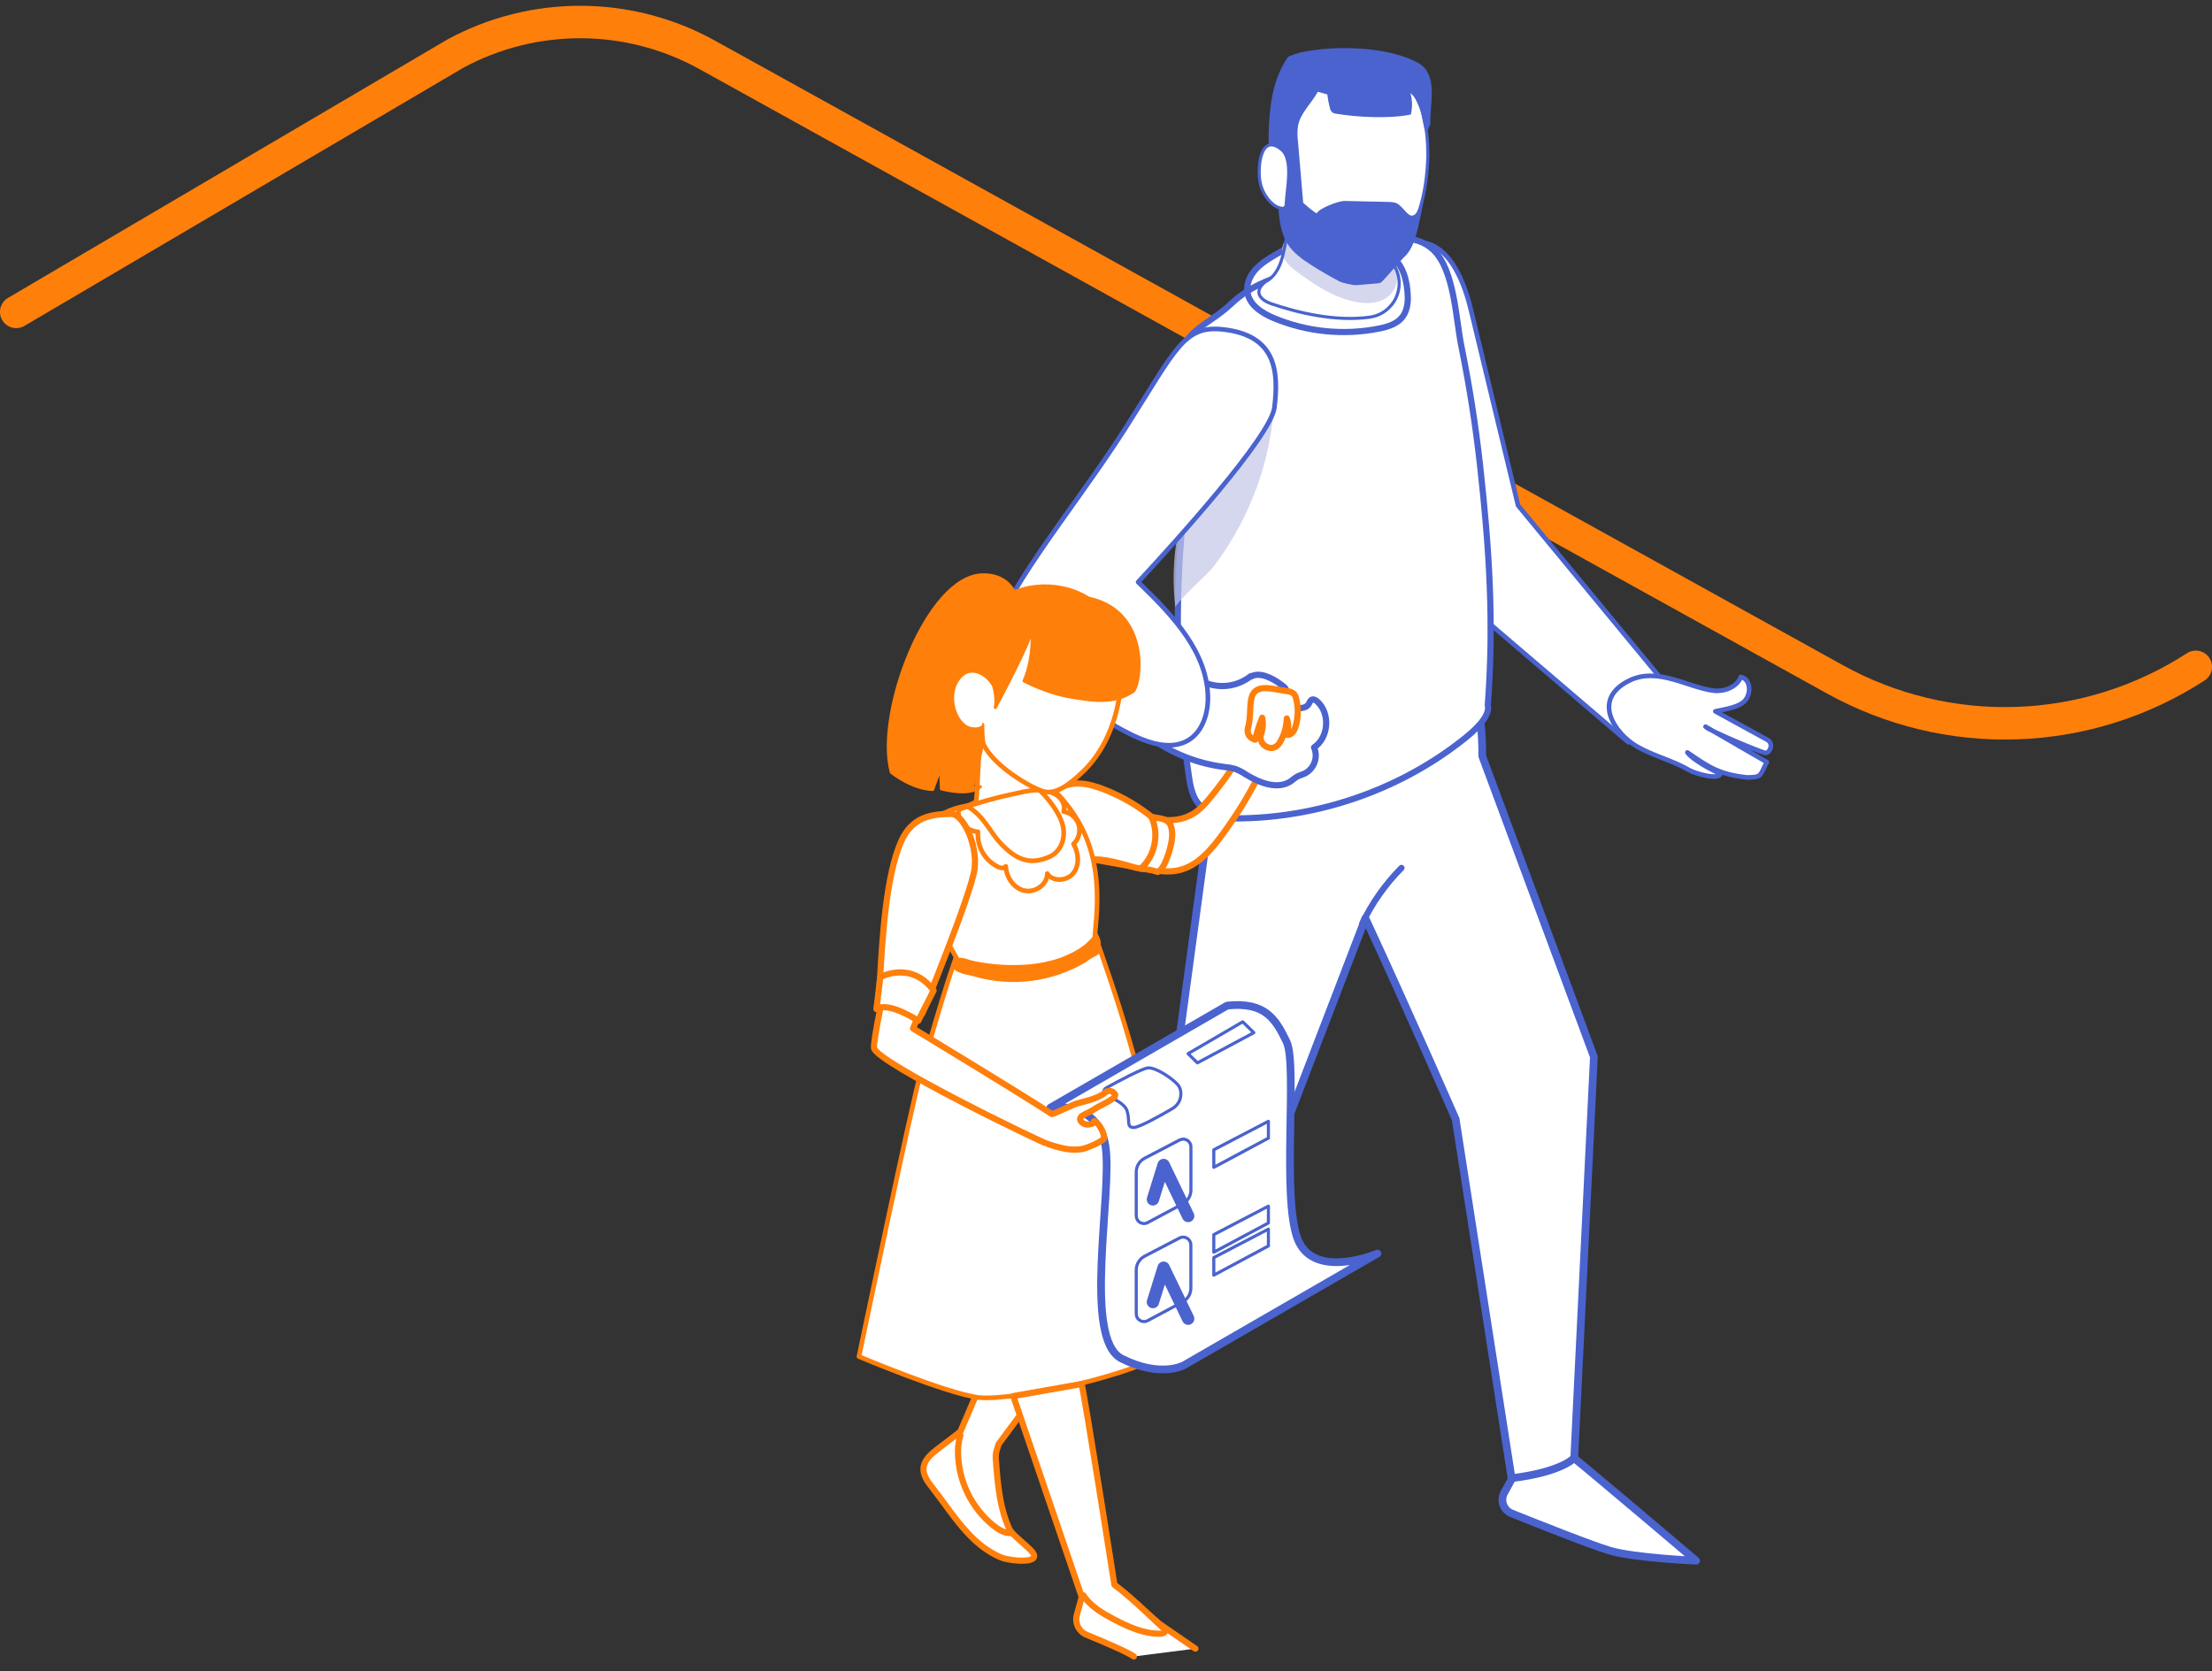 <svg width="176" height="133" viewBox="0 0 176 133" fill="none" xmlns="http://www.w3.org/2000/svg">
<rect x="0" y="0" width="176" height="133" fill="#333333" stroke="none"/>
<g clip-path="url(#clip0_1844_16899)">
<path d="M1.289 24.823L36.23 4.268C39.311 2.599 42.763 1.734 46.267 1.752C49.771 1.77 53.214 2.671 56.278 4.371L146.014 54.073C150.438 56.524 155.446 57.725 160.501 57.548C165.556 57.372 170.467 55.823 174.71 53.069" stroke="#FF7F0B" stroke-width="2.583" stroke-linecap="round" stroke-linejoin="round"/>
<path d="M124.734 115.629C125.814 116.452 134.954 124.209 134.954 124.209C134.954 124.209 130.048 123.993 128.075 123.406C126.616 122.972 122.377 121.289 120.27 120.443C120.117 120.382 119.979 120.288 119.865 120.169C119.75 120.05 119.662 119.908 119.607 119.753C119.551 119.597 119.53 119.432 119.543 119.267C119.556 119.103 119.604 118.943 119.684 118.799L121.746 115.051L124.734 115.629Z" fill="white" stroke="#4A63CE" stroke-width="0.615" stroke-linecap="round" stroke-linejoin="round"/>
<path d="M117.047 24.704L120.786 40.225L132.619 54.563C132.619 54.563 129.773 57.016 129.559 59.072L113.287 45.163L108.031 25.796L112.484 19.284C115.421 19 116.613 22.898 117.047 24.704Z" fill="white" stroke="#4A63CE" stroke-width="0.246" stroke-linecap="round" stroke-linejoin="round"/>
<path d="M117.047 24.704L120.786 40.225L132.619 54.563C132.619 54.563 129.773 57.016 129.559 59.072L113.287 45.163L108.031 25.796L112.484 19.284C115.421 19 116.613 22.898 117.047 24.704Z" fill="white" stroke="#4A63CE" stroke-width="0.369" stroke-linecap="round" stroke-linejoin="round"/>
<path d="M117.937 60.171C117.977 56.216 116.974 53.636 116.974 53.636C116.974 53.636 98.335 50.413 96.098 60.061C95.562 62.327 95.513 64.682 95.956 66.968L93.083 88.223L82.977 107.88L86.052 110.141L102.499 89.069L108.639 73.085C111.803 79.887 115.82 89.069 115.82 89.069L120.269 117.64C124.317 117.148 125.259 116.021 125.259 116.021L126.82 84.108L117.937 60.171Z" fill="white"/>
<path d="M117.937 60.171C117.977 56.216 116.974 53.636 116.974 53.636C116.974 53.636 98.335 50.413 96.098 60.061C95.562 62.327 95.513 64.682 95.956 66.968L93.083 88.223L82.977 107.88L86.052 110.141L102.499 89.069L108.639 73.085C111.803 79.887 115.82 89.069 115.82 89.069L120.269 117.64C124.317 117.148 125.259 116.021 125.259 116.021L126.82 84.108L117.937 60.171Z" stroke="#4A63CE" stroke-width="0.615" stroke-linecap="round" stroke-linejoin="round"/>
<path d="M93.982 42.815C94.163 40.552 94.482 38.349 94.02 36.139C93.564 33.936 93.448 31.677 93.675 29.439C93.984 26.171 95.925 26.102 98.004 24.138C101.015 21.293 105.562 21.508 109.32 19.768C110.058 19.424 110.825 19.063 111.643 19.011C112.085 18.986 112.526 19.051 112.941 19.204C113.356 19.356 113.735 19.592 114.055 19.897C115.72 21.496 115.83 25.346 116.269 27.517C116.915 30.694 117.416 33.896 117.772 37.123C118.496 43.687 118.879 49.537 118.376 56.123C118.612 57.034 117.223 58.226 116.485 58.811C110.581 63.509 102.789 65.773 95.282 64.977L96.24 64.709C95.12 64.047 94.803 63.194 94.614 61.906C93.686 55.587 93.474 49.182 93.982 42.815Z" fill="white"/>
<path d="M112.006 23.478C112.04 24.102 111.953 24.768 111.561 25.255C111.13 25.792 110.418 26.007 109.742 26.145C106.935 26.707 104.024 26.422 101.378 25.327C100.426 24.93 99.41 24.289 99.254 23.269C99.156 22.631 99.435 21.977 99.859 21.49C100.284 21.003 100.843 20.652 101.396 20.32C102.38 19.729 103.414 19.162 104.548 18.966C106.024 18.721 107.522 19.118 108.964 19.516C111.039 20.093 111.887 21.289 112.006 23.478Z" fill="white" stroke="#4A63CE" stroke-width="0.492" stroke-linecap="round" stroke-linejoin="round"/>
<path d="M93.982 42.815C94.163 40.552 94.482 38.349 94.02 36.139C93.564 33.936 93.448 31.677 93.675 29.439C93.984 26.171 95.925 26.102 98.004 24.138C101.015 21.293 105.562 21.508 109.32 19.768C110.058 19.424 110.825 19.063 111.643 19.011C112.085 18.986 112.526 19.051 112.941 19.204C113.356 19.356 113.735 19.592 114.055 19.897C115.72 21.496 115.83 25.346 116.269 27.517C116.915 30.694 117.416 33.896 117.772 37.123C118.496 43.687 118.879 49.537 118.376 56.123C118.612 57.034 117.223 58.226 116.485 58.811C110.581 63.509 102.789 65.773 95.282 64.977L96.24 64.709C95.12 64.047 94.803 63.194 94.614 61.906C93.686 55.587 93.474 49.182 93.982 42.815V42.815Z" stroke="#4A63CE" stroke-width="0.492" stroke-linecap="round" stroke-linejoin="round"/>
<path d="M103.291 10.859C102.688 11.72 102.885 17.905 101.932 20.801C101.505 22.098 100.709 22.408 100.709 22.408C99.787 23.105 100.094 23.814 101.186 24.185C103.218 24.875 106.213 25.618 108.971 25.244C109.423 25.184 109.853 25.011 110.22 24.741C110.587 24.471 110.881 24.112 111.073 23.699C111.266 23.286 111.351 22.83 111.321 22.375C111.292 21.92 111.148 21.48 110.903 21.095L110.111 19.851L109.767 11.763L103.291 10.859Z" fill="white"/>
<g style="mix-blend-mode:multiply" opacity="0.71">
<path d="M110.314 23.698C109.623 24.178 108.704 24.189 107.878 24.028C106.156 23.693 104.644 22.71 103.241 21.663C102.804 21.338 102.358 20.984 102.134 20.49C101.91 19.995 101.971 19.32 102.424 19.014C104.269 20.017 106.268 21.053 108.358 20.827C108.819 20.777 109.275 20.666 109.739 20.671C111.521 20.691 111.572 22.825 110.314 23.698Z" fill="#C4C7E8"/>
</g>
<path d="M103.291 10.859C102.688 11.72 102.885 17.905 101.932 20.801C101.505 22.098 100.709 22.408 100.709 22.408C99.787 23.105 100.094 23.814 101.186 24.185C103.218 24.875 106.213 25.618 108.971 25.244C109.423 25.184 109.853 25.011 110.22 24.741C110.587 24.471 110.881 24.112 111.073 23.699C111.266 23.286 111.351 22.83 111.321 22.375C111.292 21.92 111.148 21.48 110.903 21.095L110.111 19.851L109.767 11.763L103.291 10.859Z" stroke="#4A63CE" stroke-width="0.246" stroke-linecap="round" stroke-linejoin="round"/>
<path d="M83.189 63.418C85.011 62.46 87.214 63.345 89.093 64.194C90.973 65.043 93.24 65.836 94.981 64.738C95.517 64.4 95.941 63.909 96.342 63.417C98.713 60.507 99.385 58.877 100.778 55.391C100.677 54.977 100.862 55.332 101.262 55.182C101.464 55.113 101.685 55.117 101.884 55.193C102.084 55.27 102.251 55.414 102.355 55.601C102.589 56.053 102.399 56.599 102.201 57.068C100.578 60.915 99.772 62.936 97.327 66.322C96.38 67.634 95.236 68.995 93.637 69.29C92.844 69.436 92.028 69.29 91.234 69.156L86.928 68.393C86.241 68.27 85.541 68.147 84.924 67.819C83.737 67.189 83.038 65.915 82.587 64.649C82.43 64.214 82.341 63.628 82.729 63.376C83.177 63.085 82.716 63.668 83.189 63.418Z" fill="white" stroke="#FF7F0B" stroke-width="0.492" stroke-linecap="round" stroke-linejoin="round"/>
<path d="M108.494 20.305C108.387 20.285 108.276 20.308 108.186 20.369C107.58 20.659 106.923 20.823 106.252 20.854C105.582 20.884 104.912 20.78 104.283 20.546C104.009 20.442 103.725 20.3 103.595 20.032C103.512 19.814 103.488 19.578 103.524 19.348L103.583 18.533C103.604 18.24 103.641 17.918 103.861 17.721C104.02 17.604 104.207 17.531 104.403 17.511C105.439 17.317 106.493 17.231 107.546 17.254C107.817 17.254 108.105 17.277 108.325 17.434C108.603 17.634 108.861 17.732 109.082 17.994C108.991 17.929 108.915 17.845 108.859 17.748L109.255 20.027C109.269 20.067 109.269 20.11 109.255 20.15C109.231 20.186 109.196 20.211 109.155 20.223C108.795 20.37 108.417 20.47 108.031 20.52C108.127 20.498 108.435 20.218 108.494 20.305Z" fill="white" stroke="#4A63CE" stroke-width="0.246" stroke-linecap="round" stroke-linejoin="round"/>
<path d="M136.416 54.97C137.212 55.051 138.22 54.665 138.507 53.878C139.217 54.012 139.368 55.002 138.924 55.653C138.48 56.303 137.231 56.438 136.484 56.611L140.629 58.883C140.738 58.944 140.822 59.041 140.867 59.157C140.912 59.273 140.915 59.402 140.875 59.52C140.795 59.752 140.651 59.976 140.394 59.906C139.902 59.771 136.05 58.184 135.703 57.831L140.579 60.65C140.008 61.719 140.226 61.87 139.001 61.87C136.725 61.632 135.846 60.969 134.258 59.882C134.627 60.434 136.255 61.327 136.895 61.573C136.738 62.12 134.842 61.546 134.391 61.283C133.082 60.517 131.541 60.163 130.231 59.398C128.492 58.382 126.588 55.674 129.628 54.167C131.922 53.034 134.378 54.762 136.416 54.97Z" fill="white" stroke="#4A63CE" stroke-width="0.369" stroke-linecap="round" stroke-linejoin="round"/>
<path d="M83.876 63.039C84.368 62.556 85.088 62.346 85.781 62.352C86.473 62.358 87.15 62.56 87.797 62.808C89.328 63.396 90.747 64.243 91.991 65.311C92.278 66.264 92.212 67.287 91.805 68.195C91.625 68.598 91.329 69.004 90.897 69.084C90.66 69.109 90.421 69.084 90.195 69.01C89.307 68.782 86.794 67.912 86.044 68.764C86.108 67.63 85.545 66.566 84.999 65.566L84.028 63.798C83.874 63.519 83.717 63.213 83.767 62.898L83.89 63.09" fill="white"/>
<path d="M83.876 63.039C84.368 62.556 85.088 62.346 85.781 62.352C86.473 62.358 87.15 62.56 87.797 62.808C89.328 63.396 90.747 64.243 91.991 65.311C92.278 66.264 92.212 67.287 91.805 68.195C91.625 68.598 91.329 69.004 90.897 69.084C90.66 69.109 90.421 69.084 90.195 69.01C89.307 68.782 86.794 67.912 86.044 68.764C86.108 67.63 85.545 66.566 84.999 65.566L84.028 63.798C83.874 63.519 83.717 63.213 83.767 62.898L83.89 63.09" stroke="#FF7F0B" stroke-width="0.492" stroke-linecap="round" stroke-linejoin="round"/>
<path d="M104.796 55.817C104.681 55.716 104.527 55.623 104.387 55.681C104.247 55.738 104.206 55.903 104.129 56.029C103.874 56.437 103.268 56.398 102.813 56.259C101.934 55.985 101.127 55.519 100.451 54.895C100.554 54.902 100.655 54.919 100.755 54.944C101.01 55.005 101.256 55.102 101.514 55.144C101.681 55.169 101.851 55.177 102.019 55.168C102.074 55.171 102.129 55.162 102.179 55.141C102.229 55.12 102.273 55.087 102.309 55.045C102.396 54.903 102.257 54.733 102.126 54.63C101.539 54.164 100.528 53.506 99.722 53.759C99.659 53.779 99.599 53.807 99.543 53.843L99.521 53.811C98.966 54.25 98.296 54.518 97.591 54.584C96.887 54.649 96.178 54.509 95.552 54.18C95.319 54.057 95.086 53.881 95.002 53.629C94.614 53.998 91.376 58.633 91.941 59.006C93.595 60.103 95.481 60.801 97.451 61.044C97.724 61.066 97.994 61.114 98.258 61.186C98.562 61.299 98.852 61.449 99.119 61.633C100.226 62.316 101.702 62.901 102.759 62.136C102.892 62.038 103.012 61.923 103.154 61.838C103.359 61.715 103.599 61.662 103.815 61.559C104.179 61.371 104.457 61.052 104.594 60.666C104.731 60.281 104.717 59.858 104.553 59.483C105.727 58.706 105.86 56.753 104.796 55.817Z" fill="white" stroke="#4A63CE" stroke-width="0.492" stroke-linecap="round" stroke-linejoin="round"/>
<path d="M108.383 73.51C109.169 71.867 110.226 70.367 111.509 69.074" stroke="#4A63CE" stroke-width="0.492" stroke-linecap="round" stroke-linejoin="round"/>
<g style="mix-blend-mode:multiply" opacity="0.71">
<path d="M93.523 48.361C92.864 42.988 94.565 37.472 97.794 33.171C98.292 32.508 99.457 30.568 100.41 30.711C101.718 30.907 101.334 32.909 101.226 33.749C100.68 37.896 99.055 41.828 96.513 45.151C96.163 45.612 93.48 48.012 93.523 48.361Z" fill="#C4C7E8"/>
</g>
<path d="M97.371 26.223C94.173 25.846 93.576 27.771 89.49 34.166C85.404 40.561 78.789 48.403 79.553 50.654C80.317 52.905 81.282 55.242 84.917 56.589C85.193 56.7 85.494 56.735 85.789 56.689C86.083 56.643 86.359 56.519 86.588 56.328C87.738 57.223 88.984 57.985 90.304 58.6C91.641 59.215 93.27 59.672 94.538 58.919C95.654 58.257 96.112 56.847 96.109 55.551C96.096 51.957 93.355 49.032 90.773 46.531L90.556 46.323C93.449 43.204 101.123 34.737 101.401 32.432C101.743 29.589 101.561 26.717 97.371 26.223Z" fill="white"/>
<path d="M97.371 26.223C94.173 25.846 93.576 27.771 89.49 34.166C85.404 40.561 78.789 48.403 79.553 50.654C80.317 52.905 81.282 55.242 84.917 56.589C85.193 56.7 85.494 56.735 85.789 56.689C86.083 56.643 86.359 56.519 86.588 56.328C87.738 57.223 88.984 57.985 90.304 58.6C91.641 59.215 93.27 59.672 94.538 58.919C95.654 58.257 96.112 56.847 96.109 55.551C96.096 51.957 93.355 49.032 90.773 46.531L90.556 46.323C93.449 43.204 101.123 34.737 101.401 32.432C101.743 29.589 101.561 26.717 97.371 26.223Z" stroke="#4A63CE" stroke-width="0.369" stroke-linecap="round" stroke-linejoin="round"/>
<path d="M79.311 114.903C79.065 115.329 79.096 115.858 79.139 116.35L79.334 118.614C79.397 119.343 79.457 120.09 79.731 120.766C80.199 121.961 81.141 122.501 81.995 123.357C83.182 124.546 80.334 124.218 79.721 123.972C77.219 122.988 75.751 120.386 74.162 118.365C73.811 117.917 73.439 117.41 73.48 116.84C73.528 116.188 74.095 115.712 74.611 115.315L76.417 113.938" fill="white"/>
<path d="M79.311 114.903C79.065 115.329 79.096 115.858 79.139 116.35L79.334 118.614C79.397 119.343 79.457 120.09 79.731 120.766C80.199 121.961 81.141 122.501 81.995 123.357C83.182 124.546 80.334 124.218 79.721 123.972C77.219 122.988 75.751 120.386 74.162 118.365C73.811 117.917 73.439 117.41 73.48 116.84C73.528 116.188 74.095 115.712 74.611 115.315L76.417 113.938" stroke="#FF7F0B" stroke-width="0.492" stroke-linecap="round" stroke-linejoin="round"/>
<path d="M79.452 114.935L86.547 105.348L79.845 105.923L76.307 114.181L76.412 114.241C76.282 114.661 76.22 115.1 76.227 115.541C76.231 116.666 76.485 117.777 76.972 118.792C77.457 119.808 78.163 120.702 79.038 121.411C79.451 121.741 79.939 122.04 80.467 122.012C79.537 120.192 79.375 118.092 79.23 116.054C79.2 115.619 79.356 115.284 79.452 114.935Z" fill="white" stroke="#FF7F0B" stroke-width="0.492" stroke-linecap="round" stroke-linejoin="round"/>
<path d="M76.544 75.097C75.907 76.081 74.037 82.713 73.302 85.205C72.566 87.697 68.344 107.96 68.344 107.96C68.344 107.96 75.298 110.902 77.87 111.219C80.442 111.535 92.988 109.263 95.386 105.727C95.386 105.727 91.91 97.93 91.797 92.627C91.684 87.325 88.273 77.677 87.077 74.303C87.077 74.303 86.669 76.118 83.141 76.944C79.892 77.702 76.703 75.969 76.544 75.097Z" fill="white"/>
<path d="M76.544 75.097C75.907 76.081 74.037 82.713 73.302 85.205C72.566 87.697 68.344 107.96 68.344 107.96C68.344 107.96 75.298 110.902 77.87 111.219C80.442 111.535 92.988 109.263 95.386 105.727C95.386 105.727 91.91 97.93 91.797 92.627C91.684 87.325 88.273 77.677 87.077 74.303C87.077 74.303 86.669 76.118 83.141 76.944C79.892 77.702 76.703 75.969 76.544 75.097Z" stroke="#FF7F0B" stroke-width="0.369" stroke-linecap="round" stroke-linejoin="round"/>
<path d="M97.638 80.03L83.57 88.157C83.57 88.157 87.372 87.514 87.957 91.217C88.541 94.921 86.112 106.549 89.249 108.125C92.387 109.7 94.221 108.642 94.221 108.642L109.596 99.764C109.596 99.764 104.529 101.916 103.249 98.602C101.969 95.288 103.249 84.758 102.37 82.918C101.49 81.078 100.654 79.713 97.638 80.03Z" fill="white"/>
<path d="M97.638 80.03L83.57 88.157C83.57 88.157 87.372 87.514 87.957 91.217C88.541 94.921 86.112 106.549 89.249 108.125C92.387 109.7 94.221 108.642 94.221 108.642L109.596 99.764C109.596 99.764 104.529 101.916 103.249 98.602C101.969 95.288 103.249 84.758 102.37 82.918C101.49 81.078 100.654 79.713 97.638 80.03Z" stroke="#4A63CE" stroke-width="0.615" stroke-linecap="round" stroke-linejoin="round"/>
<path d="M77.969 58.066C77.969 58.066 77.75 63.408 77.672 63.724C77.593 64.04 75.996 64.339 75.549 64.708C75.101 65.077 77.85 69.409 79.255 70.053C80.659 70.696 85.013 69.076 85.323 66.912C85.608 64.92 84.094 63.367 83.504 62.824C83.112 62.739 82.48 62.815 82.303 62.79L82.18 60.723C80.278 60.106 77.969 58.066 77.969 58.066Z" fill="white" stroke="#FF7F0B" stroke-width="0.369" stroke-linecap="round" stroke-linejoin="round"/>
<path d="M76.904 64.135C75.707 64.316 74.336 64.951 74.145 65.605C73.924 66.369 73.439 69.973 74.468 72.717C75.496 75.461 76.108 76.14 76.701 77.323C76.701 77.323 83.105 78.38 87.289 75.802C87.289 75.802 86.999 75.413 87.166 73.849C87.603 69.582 87.043 66.037 83.79 62.804C83.399 62.765 83.005 62.759 82.613 62.786C82.613 62.786 83.806 63.847 84.396 65.199C84.939 66.438 84.528 67.733 83.486 68.192C81.969 68.861 80.861 68.455 79.581 67.073C78.704 66.133 78.289 64.915 76.904 64.135Z" fill="white"/>
<path d="M84.123 63.32C84.524 63.601 84.79 64.129 84.629 64.591C84.906 64.635 85.165 64.756 85.377 64.94C85.588 65.124 85.744 65.364 85.826 65.633C85.909 65.901 85.914 66.187 85.841 66.458C85.769 66.73 85.622 66.975 85.417 67.167C85.827 67.871 85.909 68.825 85.417 69.473C84.925 70.121 83.771 70.211 83.326 69.527C83.343 70.398 82.351 71.071 81.502 70.88C80.653 70.689 80.065 69.815 80.026 68.944C79.903 69.135 79.616 69.087 79.411 68.992C78.896 68.739 78.469 68.338 78.184 67.841C77.899 67.343 77.77 66.772 77.812 66.2C77.419 66.172 77.048 66.008 76.763 65.735C76.479 65.462 76.299 65.098 76.255 64.707C76.241 64.621 76.258 64.534 76.304 64.461C76.355 64.406 76.422 64.367 76.495 64.349C77.831 63.876 79.196 63.492 80.582 63.199C81.727 62.947 83.065 62.578 84.123 63.32Z" fill="white" stroke="#FF7F0B" stroke-width="0.369" stroke-linecap="round" stroke-linejoin="round"/>
<path d="M76.904 64.135C75.707 64.316 74.336 64.951 74.145 65.605C73.924 66.369 73.439 69.973 74.468 72.717C75.496 75.461 76.108 76.14 76.701 77.323C76.701 77.323 83.105 78.38 87.289 75.802C87.289 75.802 86.999 75.413 87.166 73.849C87.603 69.582 87.043 66.037 83.79 62.804C83.399 62.765 83.005 62.759 82.613 62.786C82.613 62.786 83.806 63.847 84.396 65.199C84.939 66.438 84.528 67.733 83.486 68.192C81.969 68.861 80.861 68.455 79.581 67.073C78.704 66.133 78.289 64.915 76.904 64.135Z" stroke="#FF7F0B" stroke-width="0.369" stroke-linecap="round" stroke-linejoin="round"/>
<path d="M80.875 47.579C80.875 47.579 80.471 45.681 78.138 45.754C73.759 45.891 69.634 56.76 70.918 61.461C70.918 61.461 72.517 62.771 74.207 62.83L74.838 61.091L74.907 62.78C74.907 62.78 76.704 63.28 77.65 62.816C78.595 62.353 77.359 62.785 77.359 62.785L80.875 47.579Z" fill="#FF7F0B" stroke="#FF7F0B" stroke-width="0.246" stroke-linecap="round" stroke-linejoin="round"/>
<path d="M89.244 53.998C89.613 50.619 87.927 47.54 84.531 46.836C83.166 46.547 81.745 46.694 80.469 47.257C79.192 47.82 78.125 48.77 77.418 49.972C76.711 51.175 76.4 52.569 76.528 53.958C76.657 55.347 77.219 56.66 78.135 57.712C78.135 57.712 78.124 58.965 78.269 59.267C79.084 60.967 81.993 62.689 83.026 62.982C83.922 63.235 84.922 62.604 86.138 61.437C88.67 59.008 89.093 55.674 89.244 53.998Z" fill="white" stroke="#FF7F0B" stroke-width="0.369" stroke-linecap="round" stroke-linejoin="round"/>
<path d="M89.454 51.253C89.041 49.981 88.251 48.865 87.188 48.052C86.126 47.239 84.842 46.769 83.506 46.702C82.087 46.637 80.684 47.023 79.499 47.806C78.314 48.588 77.406 49.725 76.908 51.055C76.497 52.174 76.394 53.382 76.61 54.554C76.827 55.726 77.355 56.818 78.138 57.716C78.126 57.477 77.103 54.504 78.989 54.41C79.18 54.803 79.317 55.791 79.194 56.305C79.194 56.305 82.109 50.893 82.118 50.011C83.521 51.024 85.187 51.609 86.915 51.694C88.134 51.754 89.036 51.528 89.454 51.253Z" fill="#FF7F0B" stroke="#FF7F0B" stroke-width="0.246" stroke-linecap="round" stroke-linejoin="round"/>
<path d="M82.12 50.01C82.12 50.01 82.31 52.283 81.484 54.191C81.484 54.191 83.225 55.13 85.101 55.455C86.976 55.779 88.723 56.039 90.194 54.992C90.884 54.1 91.394 48.526 86.504 47.584L82.12 50.01Z" fill="#FF7F0B" stroke="#FF7F0B" stroke-width="0.246" stroke-linecap="round" stroke-linejoin="round"/>
<path d="M78.134 57.711C78.134 57.711 77.888 57.992 77.256 57.855C76.068 57.602 75.272 55.054 76.614 53.826C77.452 53.057 78.642 53.961 78.928 54.629L78.134 57.711Z" fill="white"/>
<path d="M90.219 131.829C89.666 131.446 87.719 130.622 86.464 130.107C86.161 129.982 85.913 129.751 85.769 129.456C85.625 129.161 85.594 128.824 85.682 128.508L86.141 126.857L88.668 126.119L92.255 129.237L95.113 131.205" fill="white"/>
<path d="M90.219 131.829C89.666 131.446 87.719 130.622 86.464 130.107C86.161 129.982 85.913 129.751 85.769 129.456C85.625 129.161 85.594 128.824 85.682 128.508L86.141 126.857L88.668 126.119L92.255 129.237L95.113 131.205" stroke="#FF7F0B" stroke-width="0.492" stroke-linecap="round" stroke-linejoin="round"/>
<path d="M92.558 129.561C91.877 128.982 90.122 127.185 88.669 126.127C88.669 126.127 86.317 111.064 86.054 110.148L80.625 111.105L86.048 127.024L86.209 126.969C86.255 127.05 86.307 127.127 86.364 127.201C86.942 127.939 87.785 128.431 88.62 128.868C89.772 129.473 91.006 130.035 92.31 130.019C92.483 130.019 92.712 129.946 92.701 129.773C92.683 129.686 92.632 129.61 92.558 129.561Z" fill="white" stroke="#FF7F0B" stroke-width="0.492" stroke-linecap="round" stroke-linejoin="round"/>
<path d="M113.608 12.433C113.621 7.513 111.84 5.649 108.222 5.111C104.373 4.542 101.991 6.663 101.415 10.551C101.077 12.826 102.187 18.41 102.357 18.722C103.316 20.479 106.482 22.128 107.587 22.374C108.546 22.588 109.555 21.855 110.773 20.538C113.298 17.792 113.548 14.222 113.608 12.433Z" fill="white" stroke="#4A63CE" stroke-width="0.246" stroke-linecap="round" stroke-linejoin="round"/>
<path d="M76.343 76.36C76.615 76.313 76.98 76.476 77.204 76.538C78.05 76.769 81.856 77.454 84.836 76.169C85.771 75.769 86.681 75.219 87.219 74.352C87.465 74.819 87.588 75.145 87.283 75.572C86.999 75.93 86.662 76.243 86.283 76.499C84.984 77.26 83.544 77.751 82.05 77.941C80.556 78.131 79.039 78.017 77.591 77.606C77.215 77.499 76.311 77.345 76.035 77.09C75.844 76.911 75.887 76.551 76.227 76.388C76.264 76.374 76.303 76.365 76.343 76.36Z" fill="#FF7F0B" stroke="#FF7F0B" stroke-width="0.246" stroke-linecap="round" stroke-linejoin="round"/>
<path d="M93.264 66.279C93.275 66.552 93.251 66.825 93.193 67.092C93.088 67.635 92.919 68.164 92.69 68.667C92.559 68.953 92.394 69.247 92.115 69.392C91.675 69.241 91.215 69.158 90.75 69.146C91.89 68.153 92.259 66.376 91.611 65.012C92.579 65.184 93.194 65.141 93.264 66.279Z" fill="white" stroke="#FF7F0B" stroke-width="0.492" stroke-linecap="round" stroke-linejoin="round"/>
<path d="M90.406 93.274V96.761C90.406 96.867 90.434 96.972 90.487 97.064C90.539 97.157 90.615 97.234 90.706 97.289C90.797 97.343 90.901 97.373 91.008 97.375C91.114 97.378 91.219 97.353 91.313 97.302L94.091 95.816C94.291 95.711 94.459 95.553 94.576 95.36C94.693 95.167 94.756 94.945 94.757 94.719V91.275C94.757 91.169 94.731 91.064 94.679 90.971C94.627 90.878 94.552 90.8 94.461 90.745C94.37 90.69 94.266 90.66 94.16 90.656C94.053 90.653 93.948 90.678 93.854 90.728L91.082 92.174C90.879 92.278 90.709 92.436 90.59 92.63C90.471 92.824 90.408 93.046 90.406 93.274Z" fill="white" stroke="#4A63CE" stroke-width="0.246" stroke-linecap="round" stroke-linejoin="round"/>
<path d="M96.578 91.504V92.901L100.922 90.578V89.238L96.578 91.504Z" fill="white" stroke="#4A63CE" stroke-width="0.246" stroke-linecap="round" stroke-linejoin="round"/>
<path d="M94.531 83.855L95.272 84.588L99.765 82.185L98.876 81.32L94.531 83.855Z" fill="white" stroke="#4A63CE" stroke-width="0.246" stroke-linecap="round" stroke-linejoin="round"/>
<path d="M96.578 98.256V99.654L100.922 97.33V95.99L96.578 98.256Z" fill="white" stroke="#4A63CE" stroke-width="0.246" stroke-linecap="round" stroke-linejoin="round"/>
<path d="M96.578 100.084V101.483L100.922 99.159V97.818L96.578 100.084Z" fill="white" stroke="#4A63CE" stroke-width="0.246" stroke-linecap="round" stroke-linejoin="round"/>
<path d="M90.406 101.068V104.56C90.406 104.666 90.433 104.772 90.486 104.865C90.538 104.958 90.614 105.035 90.705 105.09C90.797 105.145 90.901 105.175 91.008 105.177C91.115 105.18 91.22 105.154 91.314 105.103L94.093 103.618C94.292 103.511 94.458 103.353 94.575 103.159C94.691 102.965 94.752 102.744 94.752 102.518V99.074C94.752 98.968 94.726 98.863 94.674 98.77C94.622 98.677 94.547 98.599 94.456 98.544C94.365 98.489 94.261 98.458 94.155 98.455C94.048 98.452 93.943 98.477 93.849 98.527L91.077 99.972C90.876 100.077 90.708 100.234 90.59 100.427C90.471 100.62 90.408 100.841 90.406 101.068Z" fill="white" stroke="#4A63CE" stroke-width="0.246" stroke-linecap="round" stroke-linejoin="round"/>
<path d="M91.734 95.45L92.584 92.717L94.536 96.772" stroke="#4A63CE" stroke-width="0.984" stroke-linecap="round" stroke-linejoin="round"/>
<path d="M91.734 103.624L92.584 100.891L94.536 104.946" stroke="#4A63CE" stroke-width="0.984" stroke-linecap="round" stroke-linejoin="round"/>
<path d="M88 86.589C87.945 86.619 87.899 86.665 87.869 86.721C87.839 86.776 87.825 86.839 87.829 86.902C87.833 86.965 87.855 87.026 87.892 87.077C87.929 87.128 87.979 87.168 88.038 87.191C88.653 87.437 89.494 87.867 89.664 88.377C89.941 89.206 89.589 89.708 90.192 89.73C90.62 89.747 92.323 88.789 93.274 88.232C93.54 88.081 93.747 87.844 93.862 87.561C93.976 87.277 93.991 86.963 93.904 86.67C93.867 86.551 93.807 86.44 93.728 86.344C93.301 85.842 91.946 84.913 91.317 84.991C90.866 85.043 89.001 86.038 88 86.589Z" fill="white" stroke="#4A63CE" stroke-width="0.246" stroke-linecap="round" stroke-linejoin="round"/>
<path d="M86.155 88.77C86.455 88.582 86.802 88.476 87.084 88.263C87.365 88.05 88.87 87.436 88.726 87.113V87.106C88.69 87.035 88.638 86.973 88.575 86.925C88.511 86.877 88.437 86.845 88.358 86.831C88.28 86.816 88.2 86.82 88.123 86.842C88.046 86.865 87.976 86.904 87.918 86.958C87.384 87.429 86.288 87.652 85.674 87.825C85.356 87.916 83.796 88.673 83.706 88.664C80.812 86.786 72.65 81.849 72.65 81.849C72.65 81.849 77.095 71.134 77.17 69.189C77.245 67.243 76.792 64.237 74.251 65.382C73.058 65.919 69.409 82.257 69.543 83.401C69.677 84.545 83.172 91.06 83.335 91.031C84.021 91.268 84.781 91.492 85.491 91.492C85.729 91.497 85.967 91.474 86.199 91.422C86.379 91.373 86.554 91.311 86.725 91.235C87.098 91.099 87.453 90.915 87.779 90.686C87.796 90.68 87.81 90.668 87.819 90.652C87.828 90.642 87.83 90.637 87.826 90.636C87.93 90.407 87.581 89.476 87.066 89.216C86.991 89.438 86.878 89.445 86.649 89.488C86.534 89.508 86.416 89.498 86.306 89.459C86.196 89.419 86.098 89.351 86.022 89.262C85.971 89.207 85.941 89.136 85.936 89.061C85.946 88.999 85.971 88.939 86.009 88.889C86.047 88.838 86.097 88.797 86.155 88.77Z" fill="white" stroke="#FF7F0B" stroke-width="0.492" stroke-linecap="round" stroke-linejoin="round"/>
<path d="M109.876 22.487C109.755 22.534 109.627 22.559 109.497 22.562L107.898 22.695C107.726 22.709 106.842 22.535 106.591 22.405C105.818 21.999 105.064 21.561 104.326 21.09C103.619 20.637 102.911 20.137 102.457 19.43C101.88 18.533 101.783 17.421 101.7 16.355C101.763 16.382 101.747 16.282 101.691 16.318L101.775 16.441C102.208 15.978 102.404 15.334 102.435 14.701C102.465 14.069 102.349 13.441 102.227 12.819C102.168 12.514 102.104 12.196 101.908 11.959C101.641 11.624 101.306 11.673 100.951 11.742C100.905 10.493 100.975 9.242 101.162 8.005C101.363 6.765 101.767 5.538 102.497 4.516C102.804 4.377 103.122 4.264 103.448 4.179C106.42 3.547 110.571 3.736 112.859 5.019C114.516 5.949 113.709 8.489 113.816 9.909C113.795 9.801 113.545 10.609 113.454 10.599C113.01 9.369 113.24 8.241 112.224 7.414C112.381 7.967 112.392 8.551 112.255 9.11C110.634 9.467 107.95 9.332 106.312 9.05C106.197 9.039 106.087 8.999 105.992 8.933C105.9 8.839 105.838 8.719 105.815 8.59C105.719 8.236 105.649 7.877 105.606 7.513L104.852 7.304C104.351 8.232 103.47 8.982 103.276 10.016C103.221 10.412 103.218 10.814 103.27 11.211L103.691 16.143C103.814 16.252 104.611 16.953 104.774 16.976C104.94 16.576 106.527 15.986 106.96 15.992L110.424 16.068C111.243 16.086 111.245 16.214 111.837 16.826C111.993 16.988 112.17 17.195 112.392 17.157C112.516 17.125 112.624 17.045 112.69 16.935C112.954 16.566 113.253 15.885 113.283 15.431C113.283 15.431 113.415 15.639 112.81 18.172C112.628 18.938 112.399 19.725 111.876 20.314C111.786 20.324 109.998 22.432 109.876 22.487Z" fill="#4A63CE"/>
<path d="M100.274 14.562C100.413 15.211 100.758 15.799 101.258 16.237C101.457 16.415 101.702 16.533 101.965 16.578C102.049 16.593 102.136 16.578 102.211 16.536C102.327 16.458 102.341 16.297 102.346 16.158C102.381 15.119 102.937 12.693 101.977 11.907C100.228 10.466 100.027 13.541 100.274 14.562Z" fill="white" stroke="#4A63CE" stroke-width="0.246" stroke-linecap="round" stroke-linejoin="round"/>
<path d="M75.698 64.775C76.621 64.775 77.789 67.185 77.543 69.146C77.297 71.106 73.377 80.662 73.377 80.662C73.377 80.662 72.483 80.02 71.703 79.791C70.641 79.478 70.026 79.801 69.742 80.294C69.742 80.294 69.921 79.605 70.029 77.763C70.205 74.737 70.493 69.626 71.725 66.911C72.58 65.045 74.058 64.775 75.698 64.775Z" fill="white" stroke="#FF7F0B" stroke-width="0.492" stroke-linecap="round" stroke-linejoin="round"/>
<path d="M74.282 78.826L73.063 81.236C73.063 81.236 70.726 79.683 69.742 80.296L70.037 77.765C70.037 77.765 72.485 76.416 74.282 78.826Z" fill="white" stroke="#FF7F0B" stroke-width="0.492" stroke-linecap="round" stroke-linejoin="round"/>
<path d="M99.749 58.825L99.872 58.865C100.01 58.269 100.196 57.685 100.428 57.119C100.512 57.557 100.482 58.01 100.339 58.432C100.306 58.537 100.294 58.648 100.303 58.757C100.313 58.867 100.344 58.974 100.395 59.071C100.446 59.169 100.516 59.255 100.6 59.325C100.685 59.395 100.783 59.448 100.888 59.48C100.999 59.522 101.12 59.536 101.238 59.52C101.356 59.504 101.468 59.458 101.564 59.388C101.668 59.314 101.754 59.219 101.819 59.109C102.17 58.525 102.365 57.859 102.384 57.178C102.538 57.59 102.529 58.045 102.357 58.45C102.658 58.594 102.949 58.227 103.054 57.91C103.298 57.163 103.324 56.363 103.13 55.602C103.103 55.457 103.038 55.321 102.941 55.209C102.791 55.088 102.607 55.017 102.416 55.005L101.296 54.82C98.857 54.416 99.764 56.339 99.297 57.927C99.243 58.106 99.259 58.299 99.343 58.467C99.427 58.634 99.573 58.762 99.749 58.825Z" fill="white" stroke="#FF7F0B" stroke-width="0.492" stroke-linecap="round" stroke-linejoin="round"/>
</g>
<defs>
<clipPath id="clip0_1844_16899">
<rect width="176" height="131.616" fill="white" transform="translate(0 0.461)"/>
</clipPath>
</defs>
</svg>
